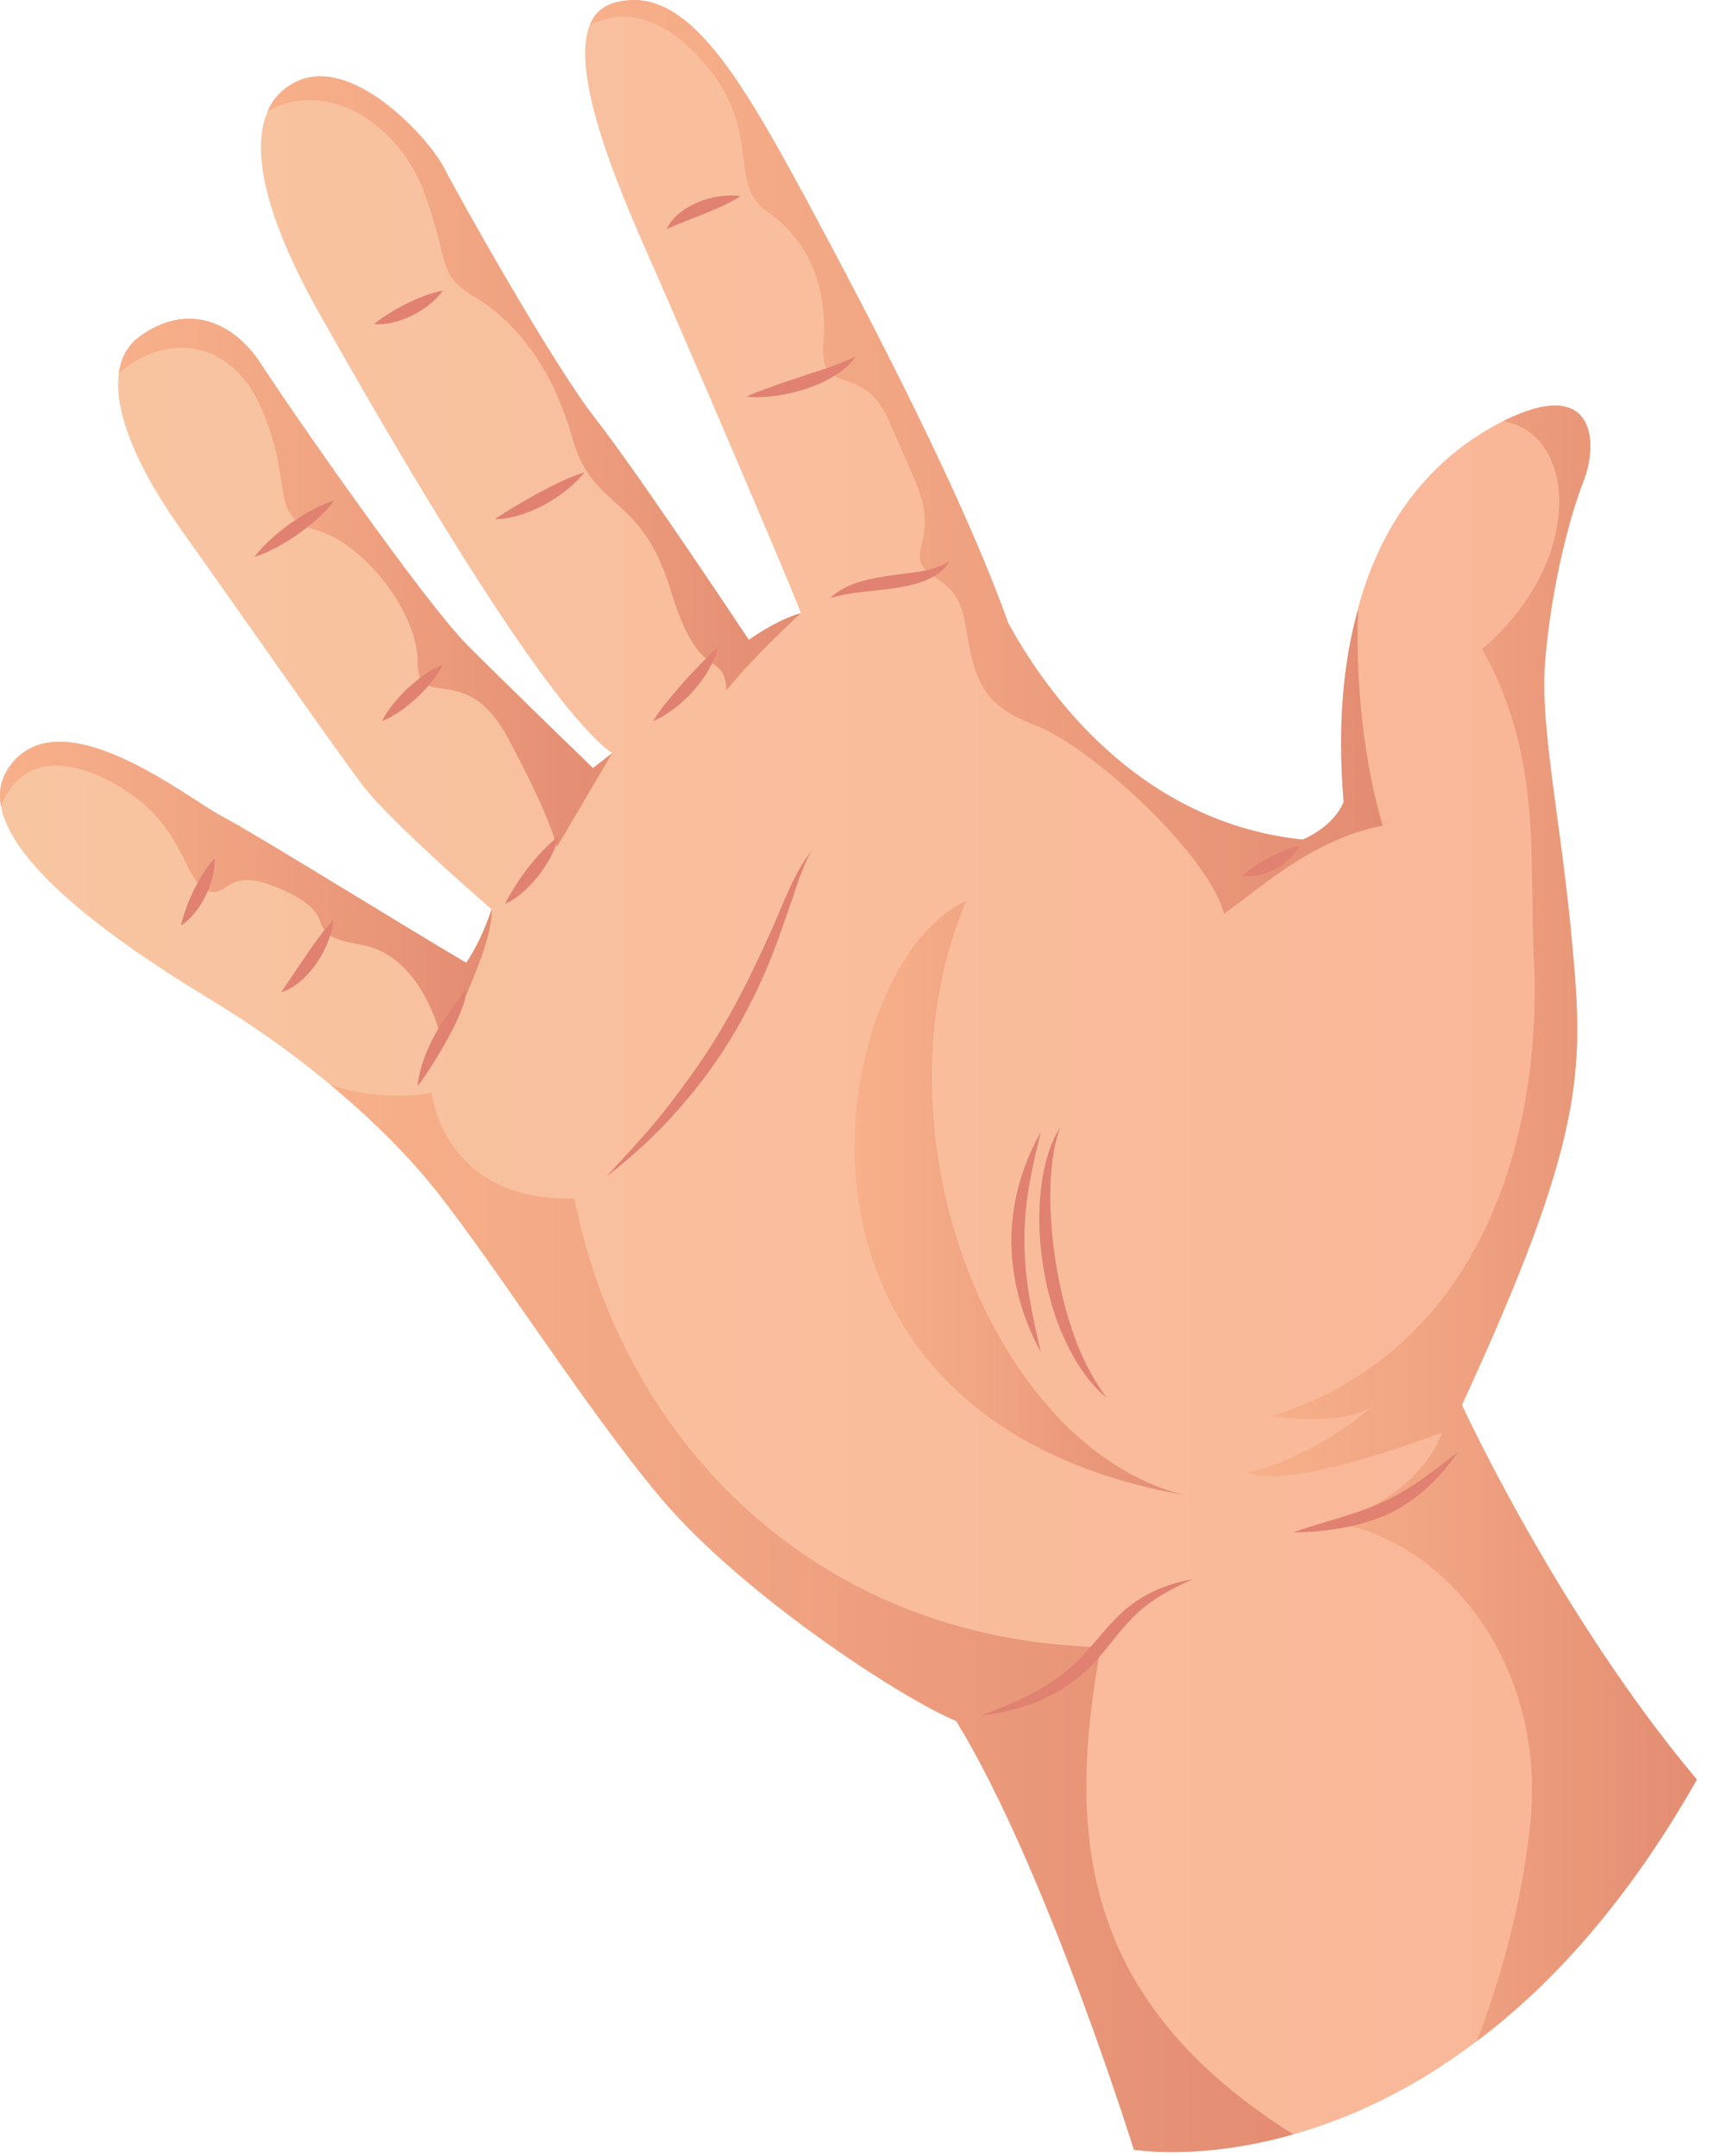 <svg width="85" height="107" viewBox="0 0 85 107" fill="none" xmlns="http://www.w3.org/2000/svg">
<path d="M84.198 88.318C80.729 94.435 76.934 98.556 73.282 101.295C70.009 103.786 66.852 105.168 64.166 105.925C59.51 107.255 56.263 106.682 56.263 106.682C56.263 106.682 51.894 92.649 47.447 85.411C44.656 84.25 36.792 79.086 32.788 74.339C28.797 69.592 23.881 61.649 20.933 58.233C19.564 56.655 18.038 55.194 16.394 53.838C16.381 53.838 16.381 53.825 16.381 53.825C14.49 52.247 12.455 50.825 10.395 49.573C7.2 47.63 0.666 43.456 0.053 40.013C-0.078 39.335 0.027 38.683 0.444 38.083C2.948 34.47 9.312 39.622 10.982 40.496C12.651 41.37 20.007 45.947 23.137 47.786C24.011 46.456 24.389 45.125 24.389 45.125C24.389 45.125 19.433 40.834 18.051 39.048C16.682 37.248 11.608 29.971 8.857 26.098C6.901 23.32 5.623 20.49 5.896 18.521C6 17.751 6.353 17.099 6.992 16.656C9.235 15.065 11.518 15.86 12.952 18.065C14.374 20.269 21.09 29.933 23.216 32.046C25.342 34.172 29.424 38.123 29.424 38.123L30.376 37.38C26.92 34.928 19.186 21.482 15.9 15.652C13.37 11.192 12.366 7.605 13.279 5.532C13.54 4.906 13.996 4.41 14.648 4.084C17.387 2.662 21.221 6.744 22.056 8.375C22.891 9.992 27.429 18.065 29.542 20.778C31.668 23.478 37.158 31.759 37.158 31.759C37.158 31.759 38.449 30.807 39.74 30.429C39.453 29.555 34.171 17.231 32.58 13.618C31.263 10.605 28.172 3.954 29.267 1.241C29.489 0.693 29.893 0.302 30.506 0.132C34.171 -0.872 36.87 4.045 40.705 11.205C44.526 18.352 48.113 25.564 50.03 30.924C52.351 35.176 57.059 40.888 64.65 41.67C66.358 40.887 66.671 39.792 66.671 39.792C66.358 35.958 66.658 32.841 67.388 30.232C67.388 30.219 67.388 30.219 67.401 30.206C67.388 30.193 67.388 30.193 67.401 30.18C67.388 30.167 67.388 30.167 67.401 30.154C67.388 30.141 67.388 30.141 67.401 30.128C68.705 25.368 71.444 22.525 74.444 20.973C74.483 20.947 74.535 20.921 74.574 20.908C79.1 18.626 79.36 21.873 78.565 23.908C77.756 25.969 76.909 29.633 76.661 32.933C76.413 36.22 77.496 40.954 78.03 47.031C78.578 53.108 78.656 56.486 72.539 69.724C72.539 69.721 77.286 80.076 84.198 88.318Z" fill="url(#paint0_linear_6_326)"/>
<path d="M84.198 88.318C80.729 94.435 76.934 98.556 73.282 101.295C74.273 98.713 75.434 94.983 75.916 90.692C76.829 82.502 71.586 76.333 66.083 75.551C70.674 74.208 71.547 71.091 71.547 71.091C71.547 71.091 64.087 74.012 61.883 73.086C65.117 72.29 67.426 70.386 68.091 69.786C67.635 70.112 66.343 70.699 63.096 70.295C75.16 66.435 76.373 53.523 76.125 47.994C75.864 42.451 76.542 37.587 73.543 32.214C78.707 27.806 78.225 21.468 74.573 20.907C79.099 18.625 79.359 21.872 78.564 23.907C77.755 25.968 76.908 29.632 76.66 32.932C76.412 36.219 77.495 40.953 78.029 47.03C78.577 53.107 78.655 56.485 72.538 69.723C72.539 69.721 77.286 80.076 84.198 88.318Z" fill="url(#paint1_linear_6_326)"/>
<path d="M64.166 105.924C59.51 107.254 56.263 106.681 56.263 106.681C56.263 106.681 51.894 92.648 47.447 85.41C44.656 84.249 36.792 79.085 32.788 74.338C28.797 69.591 23.881 61.648 20.933 58.232C19.564 56.654 18.038 55.193 16.394 53.837C19.107 54.737 21.428 54.241 21.428 54.241C21.428 54.241 21.963 59.64 28.51 59.484C30.753 71.052 40.078 81.368 54.619 81.746C52.872 91.253 53.732 99.338 64.166 105.924Z" fill="url(#paint2_linear_6_326)"/>
<path d="M24.389 45.124C24.546 46.911 21.963 51.814 21.963 51.814C21.963 51.814 21.115 47.432 17.907 46.884C14.712 46.349 17.124 45.619 14.164 44.223C11.204 42.828 11.438 44.562 10.33 44.223C9.235 43.884 9.169 41.328 6.626 39.502C4.318 37.833 1.214 36.998 0.053 40.011C-0.078 39.333 0.027 38.681 0.444 38.081C2.948 34.468 9.312 39.62 10.982 40.494C12.651 41.368 20.007 45.945 23.137 47.784C24.01 46.454 24.389 45.124 24.389 45.124Z" fill="url(#paint3_linear_6_326)"/>
<path d="M30.375 37.377L27.636 42.033C27.636 42.033 27.336 40.585 25.21 36.634C23.097 32.669 20.724 35.382 20.724 32.878C20.724 30.387 18.103 27.009 15.69 26.305C13.264 25.601 14.647 24.062 12.938 20.188C11.516 16.98 8.386 16.38 5.895 18.519C5.999 17.749 6.352 17.097 6.991 16.654C9.234 15.063 11.517 15.858 12.951 18.063C14.373 20.267 21.089 29.931 23.215 32.044C25.341 34.17 29.423 38.121 29.423 38.121L30.375 37.377Z" fill="url(#paint4_linear_6_326)"/>
<path d="M39.739 30.426C39.739 30.426 37.326 32.643 36.048 34.26C35.918 32.147 34.731 34.104 33.27 29.265C31.796 24.427 29.436 25.405 28.405 21.753C27.374 18.101 25.497 15.91 23.567 14.75C21.624 13.602 22.341 12.976 20.998 9.416C19.837 6.351 16.368 3.795 13.277 5.53C13.538 4.904 13.994 4.408 14.646 4.082C17.385 2.66 21.219 6.742 22.054 8.373C22.889 9.99 27.427 18.063 29.54 20.776C31.666 23.476 37.156 31.757 37.156 31.757C37.156 31.757 38.448 30.804 39.739 30.426Z" fill="url(#paint5_linear_6_326)"/>
<path d="M68.613 40.977C65.053 41.629 62.21 44.355 60.736 45.346C59.993 42.412 54.098 37.012 51.346 35.982C48.594 34.952 48.346 33.608 47.877 30.87C47.407 28.118 45.19 29.018 45.725 27.062C46.26 25.093 45.438 24.023 44.134 20.932C42.817 17.841 40.639 19.81 40.861 17.072C41.07 14.32 40.196 11.973 38.083 10.512C35.957 9.038 38.044 6.365 34.588 2.739C32.241 0.287 30.297 0.704 29.267 1.239C29.489 0.691 29.893 0.3 30.506 0.13C34.171 -0.874 36.87 4.043 40.705 11.203C44.526 18.35 48.113 25.562 50.03 30.922C52.351 35.174 57.059 40.886 64.65 41.668C66.358 40.885 66.671 39.79 66.671 39.79C66.358 35.956 66.658 32.839 67.388 30.23C67.218 34.834 67.935 38.734 68.613 40.977Z" fill="url(#paint6_linear_6_326)"/>
<path d="M47.942 44.724C43.072 56.149 49.253 71.82 58.743 74.193C36.516 70.197 41.324 47.533 47.942 44.724Z" fill="url(#paint7_linear_6_326)"/>
<path d="M30.086 58.397C31.175 57.2 32.289 56.044 33.254 54.764C34.226 53.495 35.158 52.197 35.945 50.808C36.756 49.434 37.45 47.995 38.11 46.533C38.8 45.094 39.271 43.5 40.281 42.207C39.874 42.906 39.625 43.669 39.375 44.435L38.574 46.722C38.018 48.245 37.323 49.726 36.507 51.137C35.689 52.547 34.719 53.869 33.638 55.083C32.576 56.316 31.355 57.399 30.086 58.397Z" fill="#E08172"/>
<path d="M52.603 55.941C52.217 57.072 52.118 58.246 52.115 59.412C52.129 60.579 52.229 61.746 52.43 62.896C52.618 64.048 52.908 65.183 53.295 66.283C53.691 67.379 54.201 68.44 54.933 69.385C53.999 68.624 53.336 67.566 52.83 66.472C52.315 65.373 51.996 64.195 51.787 63.006C51.595 61.814 51.509 60.599 51.615 59.392C51.721 58.195 51.968 56.966 52.603 55.941Z" fill="#E08172"/>
<path d="M51.646 56.191C51.179 58.015 50.806 59.814 50.835 61.639C50.833 63.463 51.215 65.263 51.646 67.096C50.738 65.45 50.203 63.564 50.183 61.642C50.176 59.721 50.707 57.82 51.646 56.191Z" fill="#E08172"/>
<path d="M48.649 85.16C49.64 84.744 50.645 84.4 51.543 83.866C52.444 83.344 53.254 82.718 53.937 81.937C54.634 81.176 55.272 80.264 56.181 79.609C57.077 78.947 58.123 78.556 59.179 78.375C58.2 78.816 57.262 79.307 56.499 79.997C55.735 80.683 55.148 81.552 54.421 82.373C53.688 83.189 52.772 83.874 51.769 84.311C50.775 84.777 49.708 85.004 48.649 85.16Z" fill="#E08172"/>
<path d="M72.332 72.09C71.435 73.355 70.275 74.522 68.786 75.181C68.048 75.499 67.281 75.717 66.505 75.844C65.73 75.973 64.952 76.05 64.166 76.044C65.649 75.532 67.155 75.197 68.522 74.585C69.208 74.289 69.842 73.899 70.469 73.471C71.093 73.038 71.689 72.542 72.332 72.09Z" fill="#E08172"/>
<path d="M61.656 43.475C62.078 43.062 62.522 42.807 62.975 42.558C63.438 42.324 63.897 42.118 64.465 41.977C64.348 42.255 64.155 42.465 63.953 42.658C63.753 42.856 63.517 43.002 63.277 43.137C62.784 43.377 62.244 43.542 61.656 43.475Z" fill="#E08172"/>
<path d="M20.721 53.901C20.817 52.97 21.172 52.109 21.602 51.31C21.828 50.915 22.065 50.53 22.338 50.172C22.597 49.803 22.885 49.472 23.115 49.073C23.145 49.556 22.942 50.002 22.774 50.42C22.601 50.843 22.381 51.233 22.172 51.626C21.949 52.012 21.737 52.4 21.489 52.774C21.247 53.152 21.014 53.534 20.721 53.901Z" fill="#E08172"/>
<path d="M13.957 49.24L15.185 47.42C15.598 46.827 16.001 46.23 16.538 45.66C16.511 46.056 16.394 46.421 16.256 46.777C16.123 47.136 15.932 47.467 15.723 47.787C15.286 48.403 14.714 48.994 13.957 49.24Z" fill="#E08172"/>
<path d="M8.983 45.931C9.045 45.597 9.153 45.307 9.258 45.015C9.356 44.72 9.492 44.448 9.618 44.17C9.897 43.626 10.193 43.094 10.648 42.601C10.672 43.275 10.471 43.885 10.203 44.458C9.914 45.018 9.543 45.557 8.983 45.931Z" fill="#E08172"/>
<path d="M18.952 35.796C19.276 35.148 19.744 34.631 20.241 34.15C20.755 33.687 21.303 33.258 21.969 32.986C21.629 33.651 21.172 34.158 20.68 34.632C20.171 35.087 19.634 35.507 18.952 35.796Z" fill="#E08172"/>
<path d="M25.07 44.859C25.224 44.51 25.417 44.212 25.607 43.911C25.79 43.606 26.007 43.331 26.216 43.048C26.657 42.499 27.113 41.966 27.714 41.509C27.54 42.247 27.164 42.872 26.731 43.449C26.277 44.008 25.753 44.53 25.07 44.859Z" fill="#E08172"/>
<path d="M32.396 35.796C32.852 35.07 33.383 34.47 33.912 33.863C34.454 33.265 34.993 32.688 35.622 32.112C35.537 32.538 35.346 32.919 35.138 33.283C34.933 33.652 34.671 33.98 34.399 34.297C34.113 34.601 33.819 34.899 33.478 35.145C33.144 35.398 32.792 35.628 32.396 35.796Z" fill="#E08172"/>
<path d="M12.625 27.638C13.147 26.958 13.771 26.445 14.423 25.968C15.09 25.511 15.782 25.094 16.6 24.829C16.093 25.5 15.46 26.019 14.802 26.499C14.129 26.958 13.428 27.381 12.625 27.638Z" fill="#E08172"/>
<path d="M24.55 25.765C25.276 25.277 25.978 24.879 26.704 24.474C27.436 24.086 28.17 23.705 29.004 23.434C28.459 24.126 27.758 24.627 27.015 25.047C26.261 25.438 25.434 25.761 24.55 25.765Z" fill="#E08172"/>
<path d="M18.556 16.087C18.817 15.861 19.086 15.697 19.353 15.528C19.616 15.352 19.895 15.218 20.169 15.071C20.732 14.803 21.299 14.552 21.969 14.423C21.573 14.984 21.032 15.356 20.459 15.655C19.878 15.93 19.24 16.136 18.556 16.087Z" fill="#E08172"/>
<path d="M33.082 11.363C33.4 10.7 34.049 10.285 34.682 10.015C35.009 9.889 35.343 9.787 35.69 9.744C36.035 9.697 36.385 9.672 36.744 9.739C36.135 10.124 35.529 10.365 34.926 10.619C34.313 10.86 33.741 11.083 33.082 11.363Z" fill="#E08172"/>
<path d="M37.037 19.688C37.492 19.469 37.951 19.315 38.405 19.15C38.857 18.978 39.314 18.844 39.764 18.688L41.116 18.24C41.563 18.08 42.006 17.922 42.448 17.689C42.183 18.129 41.752 18.431 41.33 18.694C40.902 18.96 40.437 19.145 39.968 19.307C39.022 19.602 38.037 19.769 37.037 19.688Z" fill="#E08172"/>
<path d="M41.199 29.677C42.005 28.915 43.162 28.717 44.171 28.562L45.691 28.359C46.184 28.272 46.659 28.145 47.109 27.846C46.858 28.339 46.333 28.651 45.826 28.842C45.312 29.045 44.778 29.127 44.261 29.207C43.214 29.349 42.227 29.381 41.199 29.677Z" fill="#E08172"/>
<defs>
<linearGradient id="paint0_linear_6_326" x1="-8.76367e-05" y1="53.402" x2="84.198" y2="53.402" gradientUnits="userSpaceOnUse">
<stop offset="0" stop-color="#F8C5A1"/>
<stop offset="0.734" stop-color="#F9BA9A"/>
<stop offset="1" stop-color="#FAB597"/>
</linearGradient>
<linearGradient id="paint1_linear_6_326" x1="61.883" y1="60.71" x2="84.198" y2="60.71" gradientUnits="userSpaceOnUse">
<stop offset="0" stop-color="#F7B08A"/>
<stop offset="0.392" stop-color="#F1A583"/>
<stop offset="1" stop-color="#E38C72"/>
</linearGradient>
<linearGradient id="paint2_linear_6_326" x1="16.394" y1="80.32" x2="64.166" y2="80.32" gradientUnits="userSpaceOnUse">
<stop offset="0" stop-color="#F7B08A"/>
<stop offset="0.392" stop-color="#F1A583"/>
<stop offset="1" stop-color="#E38C72"/>
</linearGradient>
<linearGradient id="paint3_linear_6_326" x1="-8.76367e-05" y1="44.313" x2="24.395" y2="44.313" gradientUnits="userSpaceOnUse">
<stop offset="0" stop-color="#F7B08A"/>
<stop offset="0.392" stop-color="#F1A583"/>
<stop offset="1" stop-color="#E38C72"/>
</linearGradient>
<linearGradient id="paint4_linear_6_326" x1="5.895" y1="28.925" x2="30.375" y2="28.925" gradientUnits="userSpaceOnUse">
<stop offset="0" stop-color="#F7B08A"/>
<stop offset="0.392" stop-color="#F1A583"/>
<stop offset="1" stop-color="#E38C72"/>
</linearGradient>
<linearGradient id="paint5_linear_6_326" x1="13.277" y1="19.023" x2="39.739" y2="19.023" gradientUnits="userSpaceOnUse">
<stop offset="0" stop-color="#F7B08A"/>
<stop offset="0.392" stop-color="#F1A583"/>
<stop offset="1" stop-color="#E38C72"/>
</linearGradient>
<linearGradient id="paint6_linear_6_326" x1="29.266" y1="22.673" x2="68.613" y2="22.673" gradientUnits="userSpaceOnUse">
<stop offset="0" stop-color="#F7B08A"/>
<stop offset="0.392" stop-color="#F1A583"/>
<stop offset="1" stop-color="#E38C72"/>
</linearGradient>
<linearGradient id="paint7_linear_6_326" x1="42.405" y1="59.458" x2="58.743" y2="59.458" gradientUnits="userSpaceOnUse">
<stop offset="0" stop-color="#F7B08A"/>
<stop offset="0.392" stop-color="#F1A583"/>
<stop offset="1" stop-color="#E38C72"/>
</linearGradient>
</defs>
</svg>
